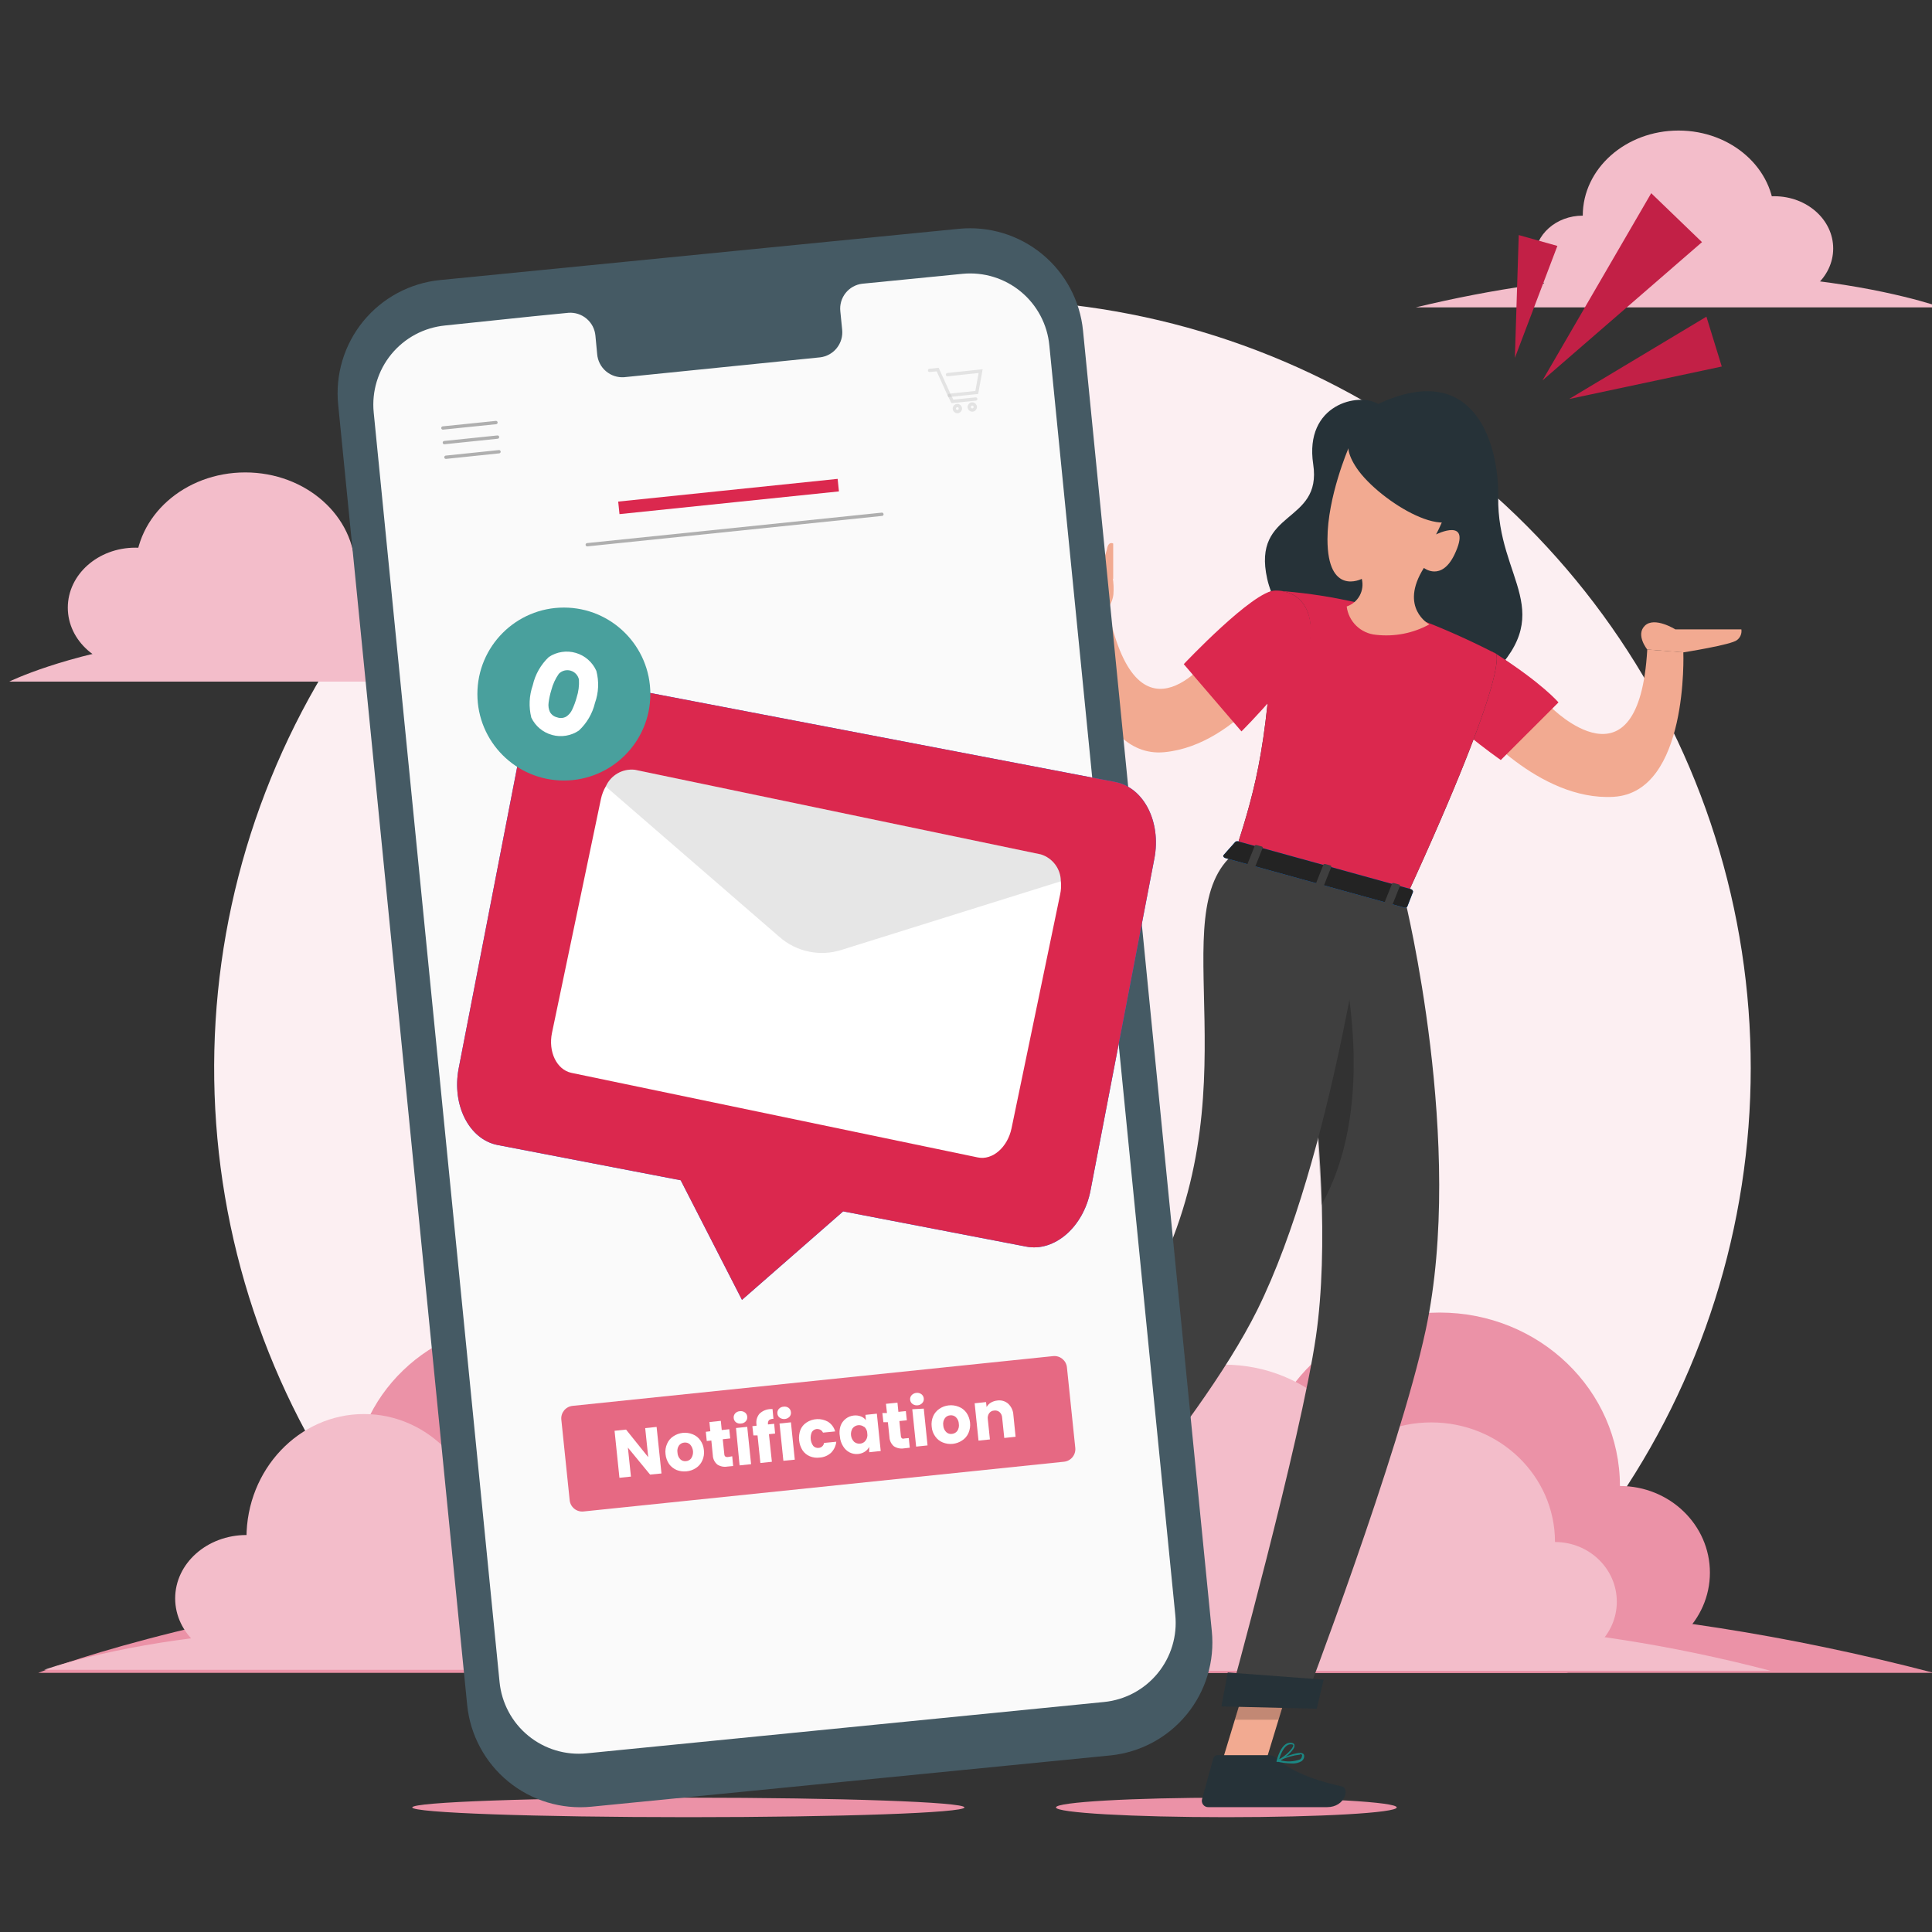 <svg width="210" height="210" viewBox="0 0 210 210" fill="none" xmlns="http://www.w3.org/2000/svg">
<rect x="0" y="0" width="210" height="210" fill="#333333" stroke="none"/>
<g clip-path="url(#clip0_26128_727759)">
<g clip-path="url(#clip1_26128_727759)">
<path d="M158.72 181.49C172.173 170.807 182.004 156.234 186.873 139.759C191.742 123.285 191.412 105.709 185.927 89.429C180.442 73.149 170.069 58.956 156.224 48.787C142.378 38.617 125.733 32.965 108.558 32.6C91.382 32.236 74.512 37.178 60.248 46.752C45.984 56.325 35.019 70.065 28.849 86.098C22.679 102.131 21.604 119.677 25.77 136.344C29.936 153.01 39.141 167.986 52.13 179.23" fill="#FCEFF2"/>
<path d="M156.49 180.37C167.31 180.37 176.08 171.93 176.08 161.52C176.08 151.109 167.31 142.67 156.49 142.67C145.671 142.67 136.9 151.109 136.9 161.52C136.9 171.93 145.671 180.37 156.49 180.37Z" fill="#EB92A7"/>
<path d="M176.07 180.36C181.477 180.36 185.86 176.143 185.86 170.94C185.86 165.737 181.477 161.52 176.07 161.52C170.663 161.52 166.28 165.737 166.28 170.94C166.28 176.143 170.663 180.36 176.07 180.36Z" fill="#EB92A7"/>
<path d="M136.9 180.36C143.544 180.36 148.93 175.176 148.93 168.78C148.93 162.385 143.544 157.2 136.9 157.2C130.256 157.2 124.87 162.385 124.87 168.78C124.87 175.176 130.256 180.36 136.9 180.36Z" fill="#A0E8CB"/>
<path d="M210.19 181.83H102.78C102.78 181.83 145.42 164.92 210.19 181.83Z" fill="#EB92A7"/>
<path d="M87.32 179.55C104.071 179.55 117.65 166.486 117.65 150.37C117.65 134.254 104.071 121.19 87.32 121.19C70.569 121.19 56.99 134.254 56.99 150.37C56.99 166.486 70.569 179.55 87.32 179.55Z" fill="#A0E8CB"/>
<path d="M117.65 179.55C126.023 179.55 132.81 173.018 132.81 164.96C132.81 156.902 126.023 150.37 117.65 150.37C109.278 150.37 102.49 156.902 102.49 164.96C102.49 173.018 109.278 179.55 117.65 179.55Z" fill="#A0E8CB"/>
<path d="M56.99 179.56C67.279 179.56 75.62 171.533 75.62 161.63C75.62 151.728 67.279 143.7 56.99 143.7C46.701 143.7 38.36 151.728 38.36 161.63C38.36 171.533 46.701 179.56 56.99 179.56Z" fill="#EB92A7"/>
<path d="M170.47 181.83H4.16C4.16 181.83 70.18 155.65 170.47 181.83Z" fill="#EB92A7"/>
<path d="M39.56 180.62C46.613 180.62 52.33 174.594 52.33 167.16C52.33 159.726 46.613 153.7 39.56 153.7C32.507 153.7 26.79 159.726 26.79 167.16C26.79 174.594 32.507 180.62 39.56 180.62Z" fill="#F3BDCA"/>
<path d="M52.03 180.62C55.515 180.62 58.34 178.113 58.34 175.02C58.34 171.927 55.515 169.42 52.03 169.42C48.545 169.42 45.72 171.927 45.72 175.02C45.72 178.113 48.545 180.62 52.03 180.62Z" fill="#B6EFDA"/>
<path d="M26.79 180.63C31.07 180.63 34.54 177.545 34.54 173.74C34.54 169.935 31.07 166.85 26.79 166.85C22.51 166.85 19.04 169.935 19.04 173.74C19.04 177.545 22.51 180.63 26.79 180.63Z" fill="#F3BDCA"/>
<path d="M74 181.5H4.81C4.81 181.5 32.28 171.44 74 181.5Z" fill="#F3BDCA"/>
<path d="M54.23 180.1C60.973 180.1 66.439 175.242 66.439 169.25C66.439 163.258 60.973 158.4 54.23 158.4C47.486 158.4 42.02 163.258 42.02 169.25C42.02 175.242 47.486 180.1 54.23 180.1Z" fill="#F3BDCA"/>
<path d="M66.44 180.1C69.814 180.1 72.55 177.673 72.55 174.68C72.55 171.686 69.814 169.26 66.44 169.26C63.066 169.26 60.33 171.686 60.33 174.68C60.33 177.673 63.066 180.1 66.44 180.1Z" fill="#B6EFDA"/>
<path d="M42.02 180.1C46.162 180.1 49.52 177.118 49.52 173.44C49.52 169.762 46.162 166.78 42.02 166.78C37.877 166.78 34.52 169.762 34.52 173.44C34.52 177.118 37.877 180.1 42.02 180.1Z" fill="#F3BDCA"/>
<path d="M87 181.27H20C20 181.27 46.63 171.53 87 181.27Z" fill="#F3BDCA"/>
<path d="M133.02 180.55C142.232 180.55 149.7 173.337 149.7 164.44C149.7 155.543 142.232 148.33 133.02 148.33C123.808 148.33 116.34 155.543 116.34 164.44C116.34 173.337 123.808 180.55 133.02 180.55Z" fill="#F3BDCA"/>
<path d="M144.13 180.56C147.968 180.56 151.08 177.556 151.08 173.85C151.08 170.144 147.968 167.14 144.13 167.14C140.291 167.14 137.18 170.144 137.18 173.85C137.18 177.556 140.291 180.56 144.13 180.56Z" fill="#B6EFDA"/>
<path d="M116.34 180.55C121.051 180.55 124.87 176.861 124.87 172.31C124.87 167.759 121.051 164.07 116.34 164.07C111.629 164.07 107.81 167.759 107.81 172.31C107.81 176.861 111.629 180.55 116.34 180.55Z" fill="#B6EFDA"/>
<path d="M168.33 181.6H92.14C92.14 181.6 122.38 169.56 168.33 181.6Z" fill="#F3BDCA"/>
<path d="M155.57 180.59C162.998 180.59 169.02 174.774 169.02 167.6C169.02 160.426 162.998 154.61 155.57 154.61C148.142 154.61 142.12 160.426 142.12 167.6C142.12 174.774 148.142 180.59 155.57 180.59Z" fill="#F3BDCA"/>
<path d="M169.02 180.59C172.731 180.59 175.74 177.684 175.74 174.1C175.74 170.516 172.731 167.61 169.02 167.61C165.308 167.61 162.3 170.516 162.3 174.1C162.3 177.684 165.308 180.59 169.02 180.59Z" fill="#F3BDCA"/>
<path d="M142.13 180.59C146.692 180.59 150.39 177.017 150.39 172.61C150.39 168.203 146.692 164.63 142.13 164.63C137.568 164.63 133.87 168.203 133.87 172.61C133.87 177.017 137.568 180.59 142.13 180.59Z" fill="#F3BDCA"/>
<path d="M192.44 181.6H118.71C118.71 181.6 148 170 192.44 181.6Z" fill="#F3BDCA"/>
<path d="M26.66 72.57C33.254 72.57 38.6 67.82 38.6 61.96C38.6 56.1 33.254 51.35 26.66 51.35C20.065 51.35 14.72 56.1 14.72 61.96C14.72 67.82 20.065 72.57 26.66 72.57Z" fill="#F3BDCA"/>
<path d="M38.6 72.56C41.897 72.56 44.57 70.187 44.57 67.26C44.57 64.333 41.897 61.96 38.6 61.96C35.303 61.96 32.63 64.333 32.63 67.26C32.63 70.187 35.303 72.56 38.6 72.56Z" fill="#F3BDCA"/>
<path d="M14.71 72.57C18.764 72.57 22.05 69.651 22.05 66.05C22.05 62.449 18.764 59.53 14.71 59.53C10.656 59.53 7.37 62.449 7.37 66.05C7.37 69.651 10.656 72.57 14.71 72.57Z" fill="#F3BDCA"/>
<path d="M60.39 74.09H1C1 74.09 24.57 62.4 60.39 74.09Z" fill="#F3BDCA"/>
<path d="M182.45 32.69C188.199 32.69 192.86 28.549 192.86 23.44C192.86 18.331 188.199 14.19 182.45 14.19C176.701 14.19 172.04 18.331 172.04 23.44C172.04 28.549 176.701 32.69 182.45 32.69Z" fill="#F3BDCA"/>
<path d="M172.03 32.7C174.908 32.7 177.24 30.627 177.24 28.07C177.24 25.513 174.908 23.44 172.03 23.44C169.153 23.44 166.82 25.513 166.82 28.07C166.82 30.627 169.153 32.7 172.03 32.7Z" fill="#F3BDCA"/>
<path d="M192.86 32.69C196.395 32.69 199.26 30.147 199.26 27.01C199.26 23.873 196.395 21.33 192.86 21.33C189.325 21.33 186.46 23.873 186.46 27.01C186.46 30.147 189.325 32.69 192.86 32.69Z" fill="#F3BDCA"/>
<path d="M153.89 33.41H211C211 33.41 188.33 25.11 153.89 33.41Z" fill="#F3BDCA"/>
<path d="M88.681 146C106.63 146 121.181 131.449 121.181 113.5C121.181 95.551 106.63 81 88.681 81C70.731 81 56.181 95.551 56.181 113.5C56.181 131.449 70.731 146 88.681 146Z" fill="#DCF7EC"/>
<path d="M74.82 197.52C91.394 197.52 104.83 197.045 104.83 196.46C104.83 195.874 91.394 195.4 74.82 195.4C58.245 195.4 44.81 195.874 44.81 196.46C44.81 197.045 58.245 197.52 74.82 197.52Z" fill="#EB92A7"/>
<path d="M133.299 197.52C143.528 197.52 151.819 197.045 151.819 196.46C151.819 195.874 143.528 195.4 133.299 195.4C123.071 195.4 114.779 195.874 114.779 196.46C114.779 197.045 123.071 197.52 133.299 197.52Z" fill="#EB92A7"/>
<path d="M167.66 41.35L179.48 21L185 26.32L167.66 41.35Z" fill="#C22046"/>
<path d="M170.56 43.37L185.48 34.42L187.15 39.84L170.56 43.37Z" fill="#C22046"/>
<path d="M164.66 38.9L165.08 25.55L169.28 26.73L164.66 38.9Z" fill="#C22046"/>
<path d="M149.8 43.91C147.72 42.61 141.75 43.91 142.74 50.46C143.73 57.01 136.04 55.32 137.74 62.92C139.44 70.52 153 81.8 161.37 74.14C169.74 66.48 162.69 63.14 162.85 54C162.94 48.59 160.49 38.92 149.8 43.91Z" fill="#263238"/>
<path d="M160.14 78.5C159.794 77.893 159.671 77.184 159.791 76.496C159.912 75.808 160.269 75.183 160.8 74.73C162.7 73.23 165.8 72.12 168.61 76.89C168.61 76.89 178.14 86.53 179.05 70.6L182.97 70.9C182.97 70.9 183.57 86.12 175.4 86.61C167.23 87.1 160.14 78.5 160.14 78.5Z" fill="#F2AA91"/>
<path d="M179.05 70.6C179.05 70.6 177.75 69 178.8 68C179.85 67 182.1 68.41 182.1 68.41H189.28C189.313 68.628 189.287 68.85 189.204 69.054C189.121 69.258 188.985 69.436 188.81 69.57C188.2 70.09 182.97 70.91 182.97 70.91L179.05 70.6Z" fill="#F2AA91"/>
<path d="M121 62.94V59.08C121 59.08 120.48 58.76 120.32 59.7C120.16 60.351 119.918 60.979 119.6 61.57L121 62.94Z" fill="#F2AA91"/>
<path d="M118.71 59.22C119 59.38 119.11 60.69 119.11 60.69L119.31 61.06C119.31 61.06 120.93 62.67 120.94 62.75C121.045 63.371 121.072 64.002 121.02 64.63C120.982 64.934 120.898 65.231 120.77 65.51C120.613 65.798 120.519 66.117 120.495 66.445C120.471 66.772 120.517 67.102 120.63 67.41L117.14 68.66C117.14 68.66 116.39 66.66 116.31 66.53C116.23 66.4 115.37 64.87 115.31 64.66C115.072 63.976 114.96 63.254 114.98 62.53C115.092 61.952 115.321 61.403 115.653 60.916C115.985 60.429 116.412 60.016 116.91 59.7C118.49 58.78 118.71 59.22 118.71 59.22Z" fill="#F2AA91"/>
<path d="M140.38 71.41C140.628 70.758 140.641 70.039 140.417 69.379C140.192 68.718 139.744 68.156 139.15 67.79C137.05 66.6 133.79 65.97 131.77 71.11C131.77 71.11 123.83 82.11 120.49 66.5L116.66 67.4C116.66 67.4 118.41 82.54 126.56 81.76C134.71 80.98 140.38 71.41 140.38 71.41Z" fill="#F2AA91"/>
<path d="M162.59 71.05C167.68 74.3 167.26 76.3 167.26 76.3L164.06 80.93C164.06 80.93 155.91 77.66 155.39 75.1C154.87 72.54 160.12 69.47 162.59 71.05Z" fill="#263238"/>
<path d="M162.59 71.05C167.68 74.3 169.4 76.35 169.4 76.35L163.13 82.61C163.13 82.61 155.91 77.61 155.39 75.1C154.87 72.59 160.12 69.47 162.59 71.05Z" fill="#DB284E"/>
<path d="M132.76 191.74L137.37 192.19L140.67 181.34L136.06 180.89L132.76 191.74Z" fill="#F2AA91"/>
<path d="M103.4 175.7L106.82 178.92L114.21 170.79L110.79 167.58L103.4 175.7Z" fill="#FFC3BD"/>
<path d="M108.4 177.38L105.83 172.74C105.786 172.66 105.713 172.598 105.627 172.567C105.541 172.536 105.446 172.537 105.36 172.57L101.36 174.08C101.262 174.12 101.173 174.181 101.1 174.258C101.027 174.335 100.972 174.427 100.938 174.528C100.904 174.628 100.891 174.735 100.902 174.841C100.913 174.947 100.946 175.049 101 175.14C101.92 176.74 102.45 177.47 103.58 179.51C104.27 180.76 105.58 183.64 106.58 185.37C107.58 187.1 109.31 186.24 109.06 185.44C108.219 183.126 108.019 180.628 108.48 178.21C108.55 177.933 108.522 177.639 108.4 177.38Z" fill="#263238"/>
<path d="M137.92 190.78H132.32C132.219 190.781 132.122 190.815 132.042 190.876C131.963 190.937 131.906 191.023 131.88 191.12L130.66 195.55C130.63 195.655 130.625 195.765 130.646 195.873C130.666 195.98 130.712 196.08 130.78 196.166C130.847 196.252 130.934 196.321 131.033 196.367C131.132 196.412 131.241 196.434 131.35 196.43C133.35 196.43 134.25 196.43 136.71 196.43H144.24C146.24 196.43 146.71 194.36 145.86 194.18C142.07 193.34 139.86 192.18 138.71 191.07C138.491 190.879 138.21 190.775 137.92 190.78Z" fill="#263238"/>
<path opacity="0.2" d="M140.67 181.34L138.97 186.93H134.22L136.05 180.9L140.67 181.34Z" fill="black"/>
<path opacity="0.2" d="M110.78 167.58L114.21 170.8L110.4 174.98L106.97 171.77L110.78 167.58Z" fill="black"/>
<path d="M162.59 71.05C162.59 71.05 164.43 72.31 152.71 97.79L134.24 92.68C136.63 85.24 137.92 80.61 138.6 64.19C141.334 64.373 144.051 64.754 146.73 65.33C149.578 65.906 152.381 66.681 155.12 67.65C157.666 68.657 160.159 69.792 162.59 71.05Z" fill="#263238"/>
<path d="M162.59 71.05C162.59 71.05 164.43 72.31 152.71 97.79L134.24 92.68C136.63 85.24 137.92 80.61 138.6 64.19C141.334 64.373 144.051 64.754 146.73 65.33C149.578 65.906 152.381 66.681 155.12 67.65C157.666 68.657 160.159 69.792 162.59 71.05Z" fill="#DB284E"/>
<path d="M152.71 97.79C152.71 97.79 159.28 124.42 154.97 144.56C152.08 158.06 141.67 185.31 141.67 185.31L133.52 185.1C133.52 185.1 141.41 156.5 143.04 145.25C145.83 126 139.18 94 139.18 94L152.71 97.79Z" fill="#3F3F3F"/>
<path opacity="0.2" d="M145.37 101.61L141.3 108C142.531 115.614 143.309 123.294 143.63 131C149.36 120.79 146.65 107 145.37 101.61Z" fill="black"/>
<path d="M143.12 185.73L132.76 185.48L133.45 181.79L143.88 182.57L143.12 185.73Z" fill="#263238"/>
<path d="M148.66 96.73C148.66 96.73 144.86 125.84 136.66 142.39C130.02 155.75 112.32 174.77 112.32 174.77L107.79 170.11C107.79 170.11 119.79 149.44 124.68 140.56C136.77 118.79 126.05 99.28 134.25 92.68L148.66 96.73Z" fill="#3F3F3F"/>
<path d="M112.77 175.4L106.92 169.7L108.86 167.07L115.23 173.65L112.77 175.4Z" fill="#263238"/>
<path d="M134.26 91.52L133 92.94C132.9 93.05 133 93.22 133.23 93.28L152.6 98.64C152.77 98.64 152.93 98.64 152.97 98.54L153.59 96.94C153.59 96.82 153.52 96.69 153.34 96.64L134.6 91.46C134.543 91.438 134.481 91.431 134.421 91.442C134.361 91.453 134.305 91.48 134.26 91.52Z" fill="#007CFF"/>
<path d="M134.26 91.52L133 92.94C132.9 93.05 133 93.22 133.23 93.28L152.6 98.64C152.77 98.64 152.93 98.64 152.97 98.54L153.59 96.94C153.59 96.82 153.52 96.69 153.34 96.64L134.6 91.46C134.543 91.438 134.481 91.431 134.421 91.442C134.361 91.453 134.305 91.48 134.26 91.52Z" fill="#232323"/>
<path d="M136.2 94.3L135.7 94.16C135.6 94.16 135.53 94.06 135.56 94L136.39 91.92C136.39 91.86 136.51 91.83 136.61 91.86L137.11 92C137.21 92 137.28 92.1 137.25 92.16L136.42 94.24C136.4 94.3 136.3 94.33 136.2 94.3Z" fill="#3F3F3F"/>
<path d="M151.11 98.43L150.61 98.29C150.51 98.29 150.45 98.19 150.48 98.13L151.31 96.05C151.31 95.99 151.43 95.96 151.53 95.99L152.03 96.13C152.13 96.13 152.19 96.23 152.17 96.29L151.34 98.37C151.314 98.403 151.277 98.427 151.235 98.438C151.194 98.448 151.15 98.446 151.11 98.43Z" fill="#3F3F3F"/>
<path d="M143.66 96.37L143.15 96.23C143.05 96.23 142.99 96.13 143.02 96.07L143.85 93.98C143.85 93.92 143.97 93.9 144.07 93.92L144.57 94.06C144.67 94.06 144.73 94.16 144.71 94.22L143.88 96.31C143.86 96.37 143.76 96.39 143.66 96.37Z" fill="#3F3F3F"/>
<path d="M152.07 50.94C152.042 50.954 152.011 50.961 151.98 50.961C151.949 50.961 151.918 50.954 151.89 50.94C151.691 50.734 151.446 50.578 151.174 50.486C150.903 50.394 150.613 50.368 150.33 50.41C150.283 50.416 150.235 50.404 150.196 50.377C150.158 50.349 150.131 50.308 150.121 50.262C150.11 50.215 150.118 50.167 150.142 50.126C150.166 50.084 150.205 50.054 150.25 50.04C150.595 49.988 150.947 50.018 151.278 50.13C151.608 50.241 151.907 50.43 152.15 50.68C152.168 50.697 152.182 50.717 152.191 50.739C152.201 50.762 152.206 50.786 152.206 50.81C152.206 50.834 152.201 50.858 152.191 50.881C152.182 50.903 152.168 50.923 152.15 50.94H152.07Z" fill="#263238"/>
<path d="M138.6 64.19C136.22 64.19 130.49 73.27 130.49 73.27L134.49 77.46C134.49 77.46 142.1 72.32 142.41 69.28C142.72 66.69 141.63 64.22 138.6 64.19Z" fill="#263238"/>
<path d="M138.6 64.19C136.22 64.19 128.67 72.19 128.67 72.19L134.94 79.5C134.94 79.5 142.15 72.34 142.46 69.3C142.72 66.69 141.63 64.22 138.6 64.19Z" fill="#DB284E"/>
<path d="M109.3 179.87C109.451 179.868 109.597 179.811 109.71 179.71C109.765 179.675 109.808 179.626 109.837 179.568C109.865 179.509 109.877 179.444 109.87 179.38C109.82 178.79 108.33 177.99 108.16 177.9C108.143 177.892 108.124 177.889 108.105 177.889C108.086 177.889 108.067 177.892 108.05 177.9C108.043 177.916 108.04 177.933 108.04 177.95C108.04 177.967 108.043 177.984 108.05 178C108.22 178.6 108.59 179.64 109.15 179.83C109.198 179.85 109.248 179.863 109.3 179.87ZM108.3 178.18C108.81 178.47 109.69 179.04 109.72 179.4C109.72 179.432 109.711 179.464 109.696 179.492C109.68 179.519 109.657 179.543 109.63 179.56C109.576 179.614 109.508 179.652 109.434 179.67C109.36 179.687 109.282 179.684 109.21 179.66C108.86 179.55 108.53 179 108.27 178.18H108.3Z" fill="#007CFF"/>
<path d="M109.53 178.41C109.766 178.429 110.002 178.369 110.2 178.24C110.266 178.186 110.311 178.11 110.327 178.026C110.344 177.942 110.331 177.855 110.29 177.78C110.259 177.703 110.212 177.633 110.152 177.576C110.091 177.519 110.019 177.476 109.94 177.45C109.3 177.23 108.12 177.88 108.07 177.9C108.065 177.913 108.062 177.926 108.062 177.94C108.062 177.954 108.065 177.968 108.07 177.98C108.064 177.994 108.061 178.01 108.061 178.025C108.061 178.041 108.064 178.056 108.07 178.07C108.525 178.291 109.024 178.408 109.53 178.41ZM109.62 177.59C109.706 177.574 109.794 177.574 109.88 177.59C109.933 177.608 109.982 177.637 110.024 177.675C110.065 177.713 110.098 177.759 110.12 177.81C110.18 177.96 110.12 178.02 110.12 178.06C109.85 178.29 108.86 178.16 108.36 177.95C108.753 177.75 109.181 177.628 109.62 177.59Z" fill="#007CFF"/>
<path d="M155.36 67.87C155.36 67.87 152.03 66.07 154.77 61.73C154.77 61.73 156.66 63.24 158.09 60.29C160.09 56.1 156.09 58.09 156.09 58.09C156.09 58.09 163.7 44.65 146.57 48.73C146.57 48.73 144.29 54.01 144.29 58.6C144.29 64.86 148.02 62.92 148.02 62.92C148.176 63.535 148.094 64.186 147.79 64.743C147.486 65.299 146.982 65.72 146.38 65.92C146.478 66.72 146.846 67.462 147.425 68.023C148.004 68.583 148.758 68.928 149.56 69C151.564 69.233 153.59 68.838 155.36 67.87Z" fill="#F2AA91"/>
<path d="M140.4 191.68C140.777 191.71 141.154 191.622 141.48 191.43C141.563 191.368 141.632 191.289 141.68 191.197C141.729 191.105 141.756 191.004 141.76 190.9C141.765 190.844 141.756 190.788 141.733 190.738C141.711 190.687 141.675 190.643 141.63 190.61C141.12 190.27 139.09 191.21 138.86 191.31C138.841 191.319 138.826 191.334 138.815 191.351C138.805 191.369 138.799 191.389 138.8 191.41C138.804 191.428 138.812 191.445 138.825 191.459C138.837 191.473 138.852 191.484 138.87 191.49C139.372 191.605 139.885 191.669 140.4 191.68ZM141.3 190.68C141.377 190.671 141.454 190.689 141.52 190.73C141.531 190.748 141.538 190.769 141.538 190.79C141.538 190.811 141.531 190.832 141.52 190.85C141.518 190.926 141.499 191 141.465 191.068C141.43 191.136 141.381 191.194 141.32 191.24C140.62 191.497 139.858 191.529 139.14 191.33C139.823 191.013 140.552 190.807 141.3 190.72V190.68Z" fill="#1B8884"/>
<path d="M138.89 191.49C139.5 191.24 140.78 190.22 140.71 189.71C140.71 189.6 140.62 189.46 140.35 189.43C139.25 189.3 138.78 191.3 138.76 191.43C138.75 191.459 138.75 191.491 138.76 191.52L138.89 191.49ZM140.29 189.6H140.36C140.56 189.6 140.57 189.7 140.57 189.72C140.57 190.05 139.7 190.88 139.04 191.23C139.17 190.76 139.58 189.6 140.29 189.6Z" fill="#1B8884"/>
<path d="M147.48 50.9C149.92 54.49 158.3 59.62 158.99 54.9C159.68 50.18 155.45 45.39 151.14 45.74C146.83 46.09 145.4 47.84 147.48 50.9Z" fill="#263238"/>
<path d="M120.67 190.81L64.28 196.38C61.023 196.701 57.773 195.717 55.242 193.643C52.711 191.569 51.106 188.576 50.78 185.32L36.76 44C36.594 42.382 36.749 40.746 37.217 39.188C37.684 37.63 38.455 36.179 39.484 34.919C40.514 33.66 41.782 32.615 43.215 31.847C44.649 31.078 46.221 30.6 47.84 30.44L104.23 24.87C107.487 24.549 110.737 25.535 113.267 27.611C115.797 29.687 117.399 32.683 117.72 35.94L131.72 177.31C131.881 178.922 131.724 180.55 131.256 182.101C130.788 183.653 130.019 185.096 128.993 186.35C127.966 187.604 126.703 188.643 125.275 189.408C123.847 190.174 122.282 190.65 120.67 190.81Z" fill="#455A64"/>
<path d="M104.65 29.76L93.72 30.84C93.008 30.925 92.359 31.288 91.913 31.85C91.467 32.412 91.261 33.127 91.34 33.84L91.54 35.84C91.614 36.552 91.406 37.264 90.961 37.825C90.516 38.386 89.87 38.75 89.16 38.84L67.84 41C67.12 41.053 66.407 40.818 65.859 40.348C65.31 39.878 64.969 39.21 64.91 38.49L64.72 36.49C64.656 35.773 64.314 35.111 63.765 34.645C63.217 34.179 62.508 33.947 61.79 34L57.94 34.38L48.37 35.38C47.241 35.492 46.144 35.824 45.144 36.359C44.143 36.895 43.257 37.622 42.537 38.499C41.818 39.377 41.278 40.388 40.949 41.474C40.62 42.56 40.508 43.701 40.62 44.83L54.3 182.83C54.412 183.96 54.745 185.058 55.281 186.059C55.816 187.061 56.544 187.947 57.423 188.667C58.302 189.387 59.314 189.926 60.401 190.254C61.489 190.583 62.63 190.693 63.76 190.58L120 185C121.13 184.889 122.226 184.556 123.227 184.021C124.228 183.485 125.113 182.758 125.833 181.881C126.553 181.003 127.092 179.992 127.421 178.906C127.75 177.82 127.862 176.679 127.75 175.55L114.06 37.55C113.845 35.269 112.733 33.168 110.968 31.707C109.203 30.246 106.931 29.546 104.65 29.76Z" fill="#FAFAFA"/>
<path d="M91.048 52.051L67.195 54.52L67.336 55.883L91.189 53.414L91.048 52.051Z" fill="#DB284E"/>
<path opacity="0.3" d="M63.83 59.21L95.86 55.9" stroke="black" stroke-width="0.36" stroke-miterlimit="10" stroke-linecap="round"/>
<path opacity="0.3" d="M48.14 46.52L53.91 45.93" stroke="black" stroke-width="0.36" stroke-miterlimit="10" stroke-linecap="round"/>
<path opacity="0.3" d="M48.3 48.11L54.08 47.51" stroke="black" stroke-width="0.36" stroke-miterlimit="10" stroke-linecap="round"/>
<path opacity="0.3" d="M48.47 49.7L54.24 49.1" stroke="black" stroke-width="0.36" stroke-miterlimit="10" stroke-linecap="round"/>
<g opacity="0.3">
<path opacity="0.3" d="M101.04 40.26L101.92 40.17L103.19 42.97L106.17 42.66L106.59 40.34L102.99 40.72" stroke="black" stroke-width="0.36" stroke-miterlimit="10" stroke-linecap="round"/>
<path opacity="0.3" d="M106.06 43.37L103.52 43.63L103.19 42.97" stroke="black" stroke-width="0.36" stroke-miterlimit="10" stroke-linecap="round"/>
<path opacity="0.3" d="M104.06 44.74C104.243 44.74 104.39 44.592 104.39 44.41C104.39 44.228 104.243 44.08 104.06 44.08C103.878 44.08 103.73 44.228 103.73 44.41C103.73 44.592 103.878 44.74 104.06 44.74Z" stroke="black" stroke-width="0.36" stroke-miterlimit="10" stroke-linecap="round"/>
<path opacity="0.3" d="M105.68 44.57C105.862 44.57 106.01 44.422 106.01 44.24C106.01 44.058 105.862 43.91 105.68 43.91C105.497 43.91 105.35 44.058 105.35 44.24C105.35 44.422 105.497 44.57 105.68 44.57Z" stroke="black" stroke-width="0.36" stroke-miterlimit="10" stroke-linecap="round"/>
</g>
<path d="M114.468 147.404L62.237 152.811C61.484 152.889 60.937 153.562 61.015 154.315L61.921 163.068C61.999 163.821 62.672 164.368 63.425 164.29L115.656 158.883C116.408 158.805 116.955 158.132 116.878 157.379L115.971 148.626C115.894 147.873 115.22 147.326 114.468 147.404Z" fill="#E66983"/>
<path d="M71.9 160.16L70.66 160.28L68.25 157.35L68.58 160.5L67.33 160.63L66.8 155.52L68.05 155.39L70.46 158.39L70.13 155.23L71.37 155.1L71.9 160.16Z" fill="white"/>
<path d="M73.56 159.79C73.23 159.651 72.943 159.427 72.73 159.14C72.512 158.818 72.377 158.447 72.34 158.06C72.291 157.675 72.35 157.284 72.51 156.93C72.65 156.598 72.887 156.315 73.19 156.12C73.489 155.919 73.832 155.792 74.19 155.75C74.563 155.707 74.941 155.759 75.29 155.9C75.624 156.03 75.913 156.256 76.12 156.55C76.344 156.865 76.479 157.234 76.51 157.62C76.559 158.005 76.5 158.396 76.34 158.75C76.196 159.08 75.96 159.361 75.66 159.56C75.344 159.771 74.979 159.899 74.6 159.93C74.247 159.963 73.891 159.915 73.56 159.79ZM75.12 158.53C75.276 158.299 75.349 158.022 75.328 157.744C75.306 157.466 75.19 157.204 75 157C74.917 156.924 74.819 156.867 74.712 156.832C74.605 156.798 74.491 156.787 74.38 156.8C74.266 156.809 74.155 156.843 74.055 156.898C73.956 156.953 73.868 157.029 73.8 157.12C73.647 157.349 73.59 157.629 73.64 157.9C73.651 158.17 73.761 158.426 73.95 158.62C74.031 158.698 74.129 158.756 74.237 158.791C74.344 158.825 74.458 158.835 74.57 158.82C74.676 158.811 74.779 158.78 74.874 158.731C74.969 158.681 75.052 158.612 75.12 158.53Z" fill="white"/>
<path d="M79.59 158.29L79.69 159.35L79.06 159.41C78.682 159.477 78.292 159.398 77.97 159.19C77.823 159.067 77.703 158.914 77.618 158.742C77.534 158.57 77.487 158.382 77.48 158.19L77.32 156.58L76.82 156.63L76.72 155.63L77.21 155.57L77.11 154.57L78.35 154.44L78.45 155.44L79.27 155.35L79.37 156.35L78.56 156.44L78.73 158.07C78.73 158.117 78.74 158.163 78.759 158.206C78.778 158.249 78.806 158.288 78.84 158.32C78.931 158.371 79.037 158.389 79.14 158.37L79.59 158.29Z" fill="white"/>
<path d="M80 154.6C79.929 154.545 79.87 154.476 79.827 154.396C79.784 154.317 79.758 154.23 79.75 154.14C79.739 154.051 79.746 153.96 79.772 153.874C79.798 153.788 79.842 153.708 79.9 153.64C79.966 153.566 80.046 153.505 80.135 153.462C80.224 153.419 80.321 153.395 80.42 153.39C80.615 153.363 80.812 153.413 80.97 153.53C81.044 153.583 81.104 153.652 81.147 153.732C81.191 153.811 81.216 153.9 81.22 153.99C81.232 154.08 81.224 154.171 81.196 154.258C81.168 154.344 81.122 154.423 81.06 154.49C80.997 154.561 80.92 154.619 80.834 154.66C80.749 154.701 80.656 154.725 80.56 154.73C80.463 154.746 80.364 154.743 80.267 154.721C80.171 154.698 80.081 154.657 80 154.6ZM81.22 155.09L81.64 159.15L80.39 159.28L80 155.22L81.22 155.09Z" fill="white"/>
<path d="M84.25 155.82L83.58 155.89L83.9 158.89L82.65 159.02L82.34 156.02H81.89L81.78 155.02L82.23 154.97V154.86C82.194 154.653 82.203 154.44 82.256 154.236C82.31 154.033 82.407 153.843 82.54 153.68C82.866 153.358 83.302 153.172 83.76 153.16H83.97L84.07 154.22C83.894 154.211 83.721 154.264 83.58 154.37C83.532 154.435 83.498 154.51 83.481 154.589C83.463 154.669 83.463 154.751 83.48 154.83L84.15 154.76L84.25 155.82Z" fill="white"/>
<path d="M84.76 154.1C84.685 154.05 84.623 153.983 84.578 153.905C84.533 153.827 84.506 153.74 84.5 153.65C84.489 153.559 84.497 153.466 84.525 153.378C84.552 153.29 84.598 153.209 84.66 153.14C84.725 153.068 84.804 153.01 84.891 152.969C84.979 152.928 85.074 152.904 85.17 152.9C85.364 152.869 85.561 152.916 85.72 153.03C85.793 153.086 85.853 153.157 85.896 153.238C85.939 153.319 85.964 153.409 85.97 153.5C85.982 153.588 85.974 153.677 85.948 153.761C85.922 153.846 85.879 153.924 85.82 153.99C85.686 154.132 85.505 154.221 85.311 154.241C85.116 154.261 84.921 154.211 84.76 154.1ZM85.97 154.6L86.39 158.66L85.15 158.78L84.73 154.73L85.97 154.6Z" fill="white"/>
<path d="M87 155.43C87.129 155.103 87.356 154.824 87.65 154.63C87.993 154.4 88.393 154.269 88.806 154.252C89.219 154.234 89.628 154.33 89.99 154.53C90.375 154.774 90.656 155.151 90.78 155.59L89.46 155.72C89.407 155.608 89.325 155.512 89.222 155.443C89.119 155.373 88.999 155.333 88.876 155.326C88.752 155.318 88.628 155.345 88.518 155.402C88.408 155.459 88.315 155.545 88.25 155.65C88.138 155.894 88.094 156.163 88.12 156.43C88.146 156.697 88.243 156.952 88.4 157.17C88.474 157.248 88.564 157.307 88.665 157.343C88.766 157.38 88.874 157.392 88.98 157.38C89.126 157.372 89.264 157.314 89.371 157.216C89.479 157.117 89.549 156.984 89.57 156.84L90.9 156.71C90.853 157.158 90.655 157.578 90.34 157.9C90.003 158.213 89.569 158.4 89.11 158.43C88.74 158.482 88.364 158.434 88.02 158.29C87.698 158.155 87.424 157.929 87.23 157.64C87.026 157.313 86.9 156.944 86.86 156.562C86.82 156.179 86.868 155.792 87 155.43Z" fill="white"/>
<path d="M91.36 155C91.469 154.687 91.667 154.412 91.93 154.21C92.184 154.012 92.489 153.89 92.81 153.86C93.071 153.831 93.335 153.865 93.58 153.96C93.796 154.041 93.984 154.184 94.12 154.37L94.07 153.79L95.31 153.66L95.73 157.72L94.48 157.85V157.27C94.374 157.477 94.215 157.653 94.02 157.78C93.799 157.927 93.544 158.016 93.28 158.04C92.96 158.075 92.637 158.016 92.35 157.87C92.055 157.719 91.808 157.486 91.64 157.2C91.437 156.878 91.316 156.51 91.29 156.13C91.22 155.753 91.244 155.365 91.36 155ZM93.94 155.11C93.849 155.035 93.744 154.979 93.631 154.945C93.519 154.911 93.4 154.9 93.283 154.912C93.166 154.924 93.052 154.959 92.949 155.016C92.845 155.072 92.754 155.148 92.68 155.24C92.536 155.466 92.472 155.734 92.499 156.001C92.526 156.268 92.643 156.518 92.83 156.71C92.921 156.787 93.025 156.846 93.139 156.882C93.252 156.918 93.372 156.931 93.49 156.92C93.609 156.909 93.723 156.873 93.827 156.815C93.93 156.756 94.02 156.676 94.09 156.58C94.17 156.472 94.227 156.349 94.257 156.218C94.288 156.088 94.293 155.952 94.27 155.82C94.27 155.681 94.24 155.543 94.183 155.415C94.127 155.288 94.044 155.174 93.94 155.08V155.11Z" fill="white"/>
<path d="M98.78 156.31L98.89 157.36L98.26 157.43C97.882 157.493 97.494 157.415 97.17 157.21C97.022 157.087 96.903 156.935 96.818 156.762C96.734 156.59 96.687 156.402 96.68 156.21L96.51 154.59H96.02L95.91 153.59H96.41L96.3 152.59L97.55 152.46L97.65 153.46L98.46 153.38L98.57 154.38L97.76 154.46L97.92 156.09C97.925 156.189 97.968 156.282 98.04 156.35C98.137 156.385 98.243 156.385 98.34 156.35L98.78 156.31Z" fill="white"/>
<path d="M99.19 152.61C99.118 152.557 99.057 152.49 99.012 152.412C98.968 152.335 98.939 152.249 98.93 152.16C98.917 152.068 98.925 151.975 98.952 151.887C98.98 151.799 99.027 151.718 99.09 151.65C99.224 151.507 99.405 151.418 99.6 151.4C99.794 151.375 99.991 151.425 100.15 151.54C100.223 151.595 100.283 151.664 100.328 151.743C100.373 151.822 100.401 151.909 100.41 152C100.422 152.09 100.414 152.181 100.387 152.268C100.359 152.354 100.312 152.434 100.25 152.5C100.186 152.573 100.108 152.633 100.02 152.676C99.933 152.719 99.837 152.744 99.74 152.75C99.546 152.773 99.35 152.723 99.19 152.61ZM100.41 153.11L100.82 157.11L99.58 157.24L99.16 153.18L100.41 153.11Z" fill="white"/>
<path d="M102.48 156.79C102.149 156.659 101.863 156.433 101.66 156.14C101.432 155.827 101.297 155.456 101.27 155.07C101.223 154.686 101.278 154.296 101.43 153.94C101.574 153.61 101.81 153.328 102.11 153.13C102.408 152.925 102.751 152.798 103.11 152.76C103.484 152.716 103.862 152.768 104.21 152.91C104.548 153.04 104.84 153.266 105.05 153.56C105.268 153.878 105.402 154.246 105.44 154.63C105.484 155.015 105.425 155.405 105.27 155.76C105.126 156.093 104.886 156.375 104.58 156.57C104.281 156.771 103.938 156.897 103.58 156.94C103.207 156.983 102.828 156.931 102.48 156.79ZM104.05 155.54C104.204 155.311 104.265 155.032 104.22 154.76C104.21 154.488 104.095 154.23 103.9 154.04C103.817 153.962 103.717 153.903 103.608 153.869C103.499 153.834 103.383 153.824 103.27 153.84C103.157 153.847 103.048 153.88 102.949 153.935C102.85 153.991 102.765 154.067 102.7 154.16C102.544 154.388 102.483 154.668 102.53 154.94C102.544 155.211 102.658 155.468 102.85 155.66C102.931 155.738 103.03 155.797 103.137 155.832C103.244 155.866 103.358 155.876 103.47 155.86C103.584 155.85 103.694 155.816 103.794 155.761C103.894 155.706 103.981 155.631 104.05 155.54Z" fill="white"/>
<path d="M109.59 152.58C109.927 152.899 110.128 153.336 110.15 153.8L110.39 156.17L109.16 156.3L108.93 154.1C108.921 153.868 108.821 153.648 108.65 153.49C108.57 153.421 108.476 153.37 108.374 153.341C108.272 153.312 108.165 153.305 108.06 153.32C107.954 153.324 107.851 153.353 107.757 153.403C107.663 153.453 107.583 153.524 107.52 153.61C107.388 153.799 107.334 154.032 107.37 154.26L107.6 156.46L106.36 156.59L105.94 152.53L107.18 152.4L107.24 152.94C107.35 152.743 107.509 152.578 107.7 152.46C107.918 152.333 108.16 152.255 108.41 152.23C108.621 152.199 108.835 152.214 109.039 152.275C109.243 152.335 109.431 152.439 109.59 152.58Z" fill="white"/>
<path d="M63.77 74L121.23 85C124.33 85.6 126.23 89.33 125.48 93.3L118.54 129.37C117.78 133.37 114.62 136.1 111.54 135.5L91.65 131.67L80.65 141.29L73.99 128.29L54.1 124.46C51 123.86 49.1 120.13 49.85 116.16L56.85 80.09C57.51 76.12 60.67 73.36 63.77 74Z" fill="#007CFF"/>
<path d="M63.77 74L121.23 85C124.33 85.6 126.23 89.33 125.48 93.3L118.54 129.37C117.78 133.37 114.62 136.1 111.54 135.5L91.65 131.67L80.65 141.29L73.99 128.29L54.1 124.46C51 123.86 49.1 120.13 49.85 116.16L56.85 80.09C57.51 76.12 60.67 73.36 63.77 74Z" fill="#DB284E"/>
<path d="M65.32 86.84L60 112.26C59.57 114.32 60.51 116.26 62.09 116.61L106.29 125.81C107.87 126.14 109.52 124.71 109.95 122.64L115.23 97.23C115.335 96.754 115.362 96.265 115.31 95.78C115.304 95.127 115.091 94.493 114.701 93.97C114.311 93.447 113.764 93.061 113.14 92.87L69 83.67C68.352 83.598 67.698 83.734 67.132 84.057C66.566 84.381 66.117 84.875 65.85 85.47C65.602 85.896 65.423 86.358 65.32 86.84Z" fill="white"/>
<path opacity="0.1" d="M65.82 85.47L84.71 101.83C85.622 102.635 86.728 103.188 87.918 103.435C89.109 103.682 90.344 103.615 91.5 103.24L115.34 95.78C115.335 95.127 115.122 94.493 114.731 93.97C114.341 93.447 113.794 93.061 113.17 92.87L69 83.67C68.347 83.591 67.687 83.724 67.115 84.048C66.542 84.371 66.089 84.87 65.82 85.47Z" fill="black"/>
<path d="M61.29 84.84C66.481 84.84 70.69 80.632 70.69 75.44C70.69 70.249 66.481 66.04 61.29 66.04C56.098 66.04 51.89 70.249 51.89 75.44C51.89 80.632 56.098 84.84 61.29 84.84Z" fill="#49A09D"/>
<path d="M59.66 71.41C60.087 71.128 60.57 70.942 61.076 70.866C61.582 70.789 62.099 70.824 62.59 70.968C63.081 71.112 63.535 71.361 63.92 71.698C64.306 72.035 64.612 72.452 64.82 72.92C65.124 74.072 65.072 75.289 64.67 76.41C64.395 77.561 63.786 78.605 62.92 79.41C62.498 79.694 62.02 79.884 61.518 79.966C61.016 80.049 60.503 80.022 60.012 79.888C59.522 79.755 59.066 79.517 58.675 79.191C58.285 78.865 57.969 78.459 57.75 78C57.459 76.836 57.515 75.613 57.91 74.48C58.175 73.306 58.784 72.237 59.66 71.41ZM62.93 73.87C62.882 73.641 62.772 73.429 62.612 73.258C62.453 73.086 62.249 72.962 62.024 72.897C61.799 72.832 61.561 72.83 61.334 72.89C61.108 72.951 60.903 73.072 60.74 73.24C60.367 73.774 60.093 74.37 59.93 75C59.791 75.451 59.691 75.912 59.63 76.38C59.581 76.72 59.63 77.067 59.77 77.38C59.851 77.528 59.962 77.657 60.096 77.759C60.231 77.861 60.385 77.933 60.55 77.97C60.712 78.031 60.886 78.056 61.059 78.042C61.232 78.028 61.399 77.976 61.55 77.89C61.83 77.706 62.051 77.445 62.19 77.14C62.392 76.712 62.556 76.267 62.68 75.81C62.883 75.185 62.968 74.527 62.93 73.87Z" fill="white"/>
</g>
</g>
<defs>
<clipPath id="clip0_26128_727759">
<rect width="210" height="210" fill="white"/>
</clipPath>
<clipPath id="clip1_26128_727759">
<rect width="210" height="210" fill="white" transform="translate(1)"/>
</clipPath>
</defs>
</svg>
